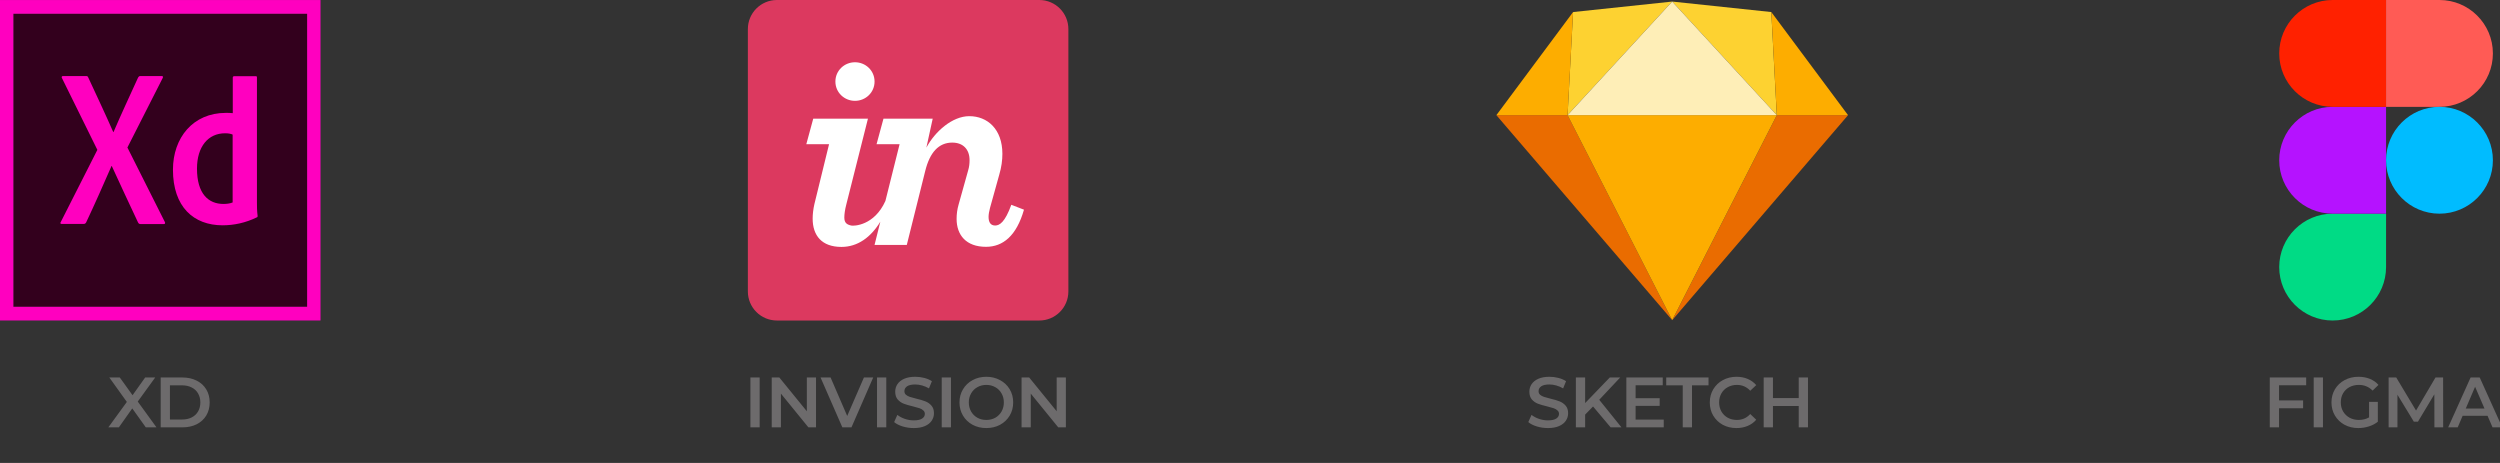 <svg width="351" height="65" viewBox="0 0 351 65" fill="none" xmlns="http://www.w3.org/2000/svg">
<rect x="0" y="0" width="351" height="65" fill="#333333" stroke="none"/>
<g clip-path="url(#clip0)">
<path d="M145.921 0H109.079C106.826 0 105 1.826 105 4.079V40.921C105 43.174 106.826 45 109.079 45H145.921C148.174 45 150 43.174 150 40.921V4.079C150 1.826 148.174 0 145.921 0Z" fill="#DC395F"/>
<path d="M120.039 14.158C121.535 14.158 122.788 12.986 122.788 11.449C122.788 9.914 121.535 8.741 120.039 8.741C118.543 8.741 117.29 9.914 117.29 11.449C117.29 12.986 118.543 14.158 120.039 14.158ZM114.339 28.664C114.178 29.351 114.097 30.093 114.097 30.699C114.097 33.084 115.39 34.668 118.139 34.668C120.419 34.668 122.267 33.314 123.598 31.128L122.786 34.389H127.313L129.9 24.011C130.547 21.383 131.8 20.02 133.701 20.02C135.196 20.02 136.126 20.95 136.126 22.485C136.126 22.93 136.086 23.415 135.924 23.941L134.59 28.711C134.388 29.398 134.307 30.086 134.307 30.732C134.307 32.997 135.641 34.653 138.43 34.653C140.815 34.653 142.715 33.118 143.766 29.439L141.988 28.752C141.098 31.217 140.33 31.662 139.724 31.662C139.117 31.662 138.794 31.259 138.794 30.45C138.794 30.087 138.875 29.683 138.996 29.197L140.29 24.549C140.613 23.458 140.735 22.49 140.735 21.601C140.735 18.125 138.632 16.31 136.086 16.31C133.701 16.31 131.275 18.462 130.062 20.726L130.951 16.662H124.039L123.069 20.241H126.303L124.311 28.215C122.747 31.691 119.874 31.748 119.514 31.667C118.922 31.534 118.543 31.309 118.543 30.54C118.543 30.096 118.624 29.458 118.826 28.689L121.859 16.662H114.178L113.207 20.241H116.401L114.339 28.664Z" fill="white"/>
<path d="M1.875 1.928H43.125V43.073H1.875V1.928Z" fill="#33001D"/>
<path d="M0 0.005V44.996H45V0.005H0ZM1.875 1.928H43.125V43.073H1.875V1.928Z" fill="#FF00BF"/>
<path d="M32.682 18.905C32.4 18.77 32.044 18.713 31.594 18.713C29.232 18.713 27.657 20.578 27.657 23.673C27.657 27.211 29.269 28.634 31.369 28.634C31.819 28.634 32.307 28.576 32.663 28.422V18.905H32.682ZM24.282 23.827C24.282 19.347 27.094 15.848 31.707 15.848C32.1 15.848 32.307 15.848 32.682 15.886V10.887C32.682 10.772 32.775 10.695 32.869 10.695H35.888C36.038 10.695 36.075 10.753 36.075 10.849V28.422C36.075 28.941 36.075 29.595 36.169 30.306C36.169 30.441 36.169 30.46 36.057 30.518C34.482 31.287 32.832 31.633 31.257 31.633C27.188 31.633 24.282 29.057 24.282 23.827ZM17.888 20.712L23.138 31.152C23.232 31.306 23.175 31.46 23.025 31.46H19.763C19.557 31.46 19.463 31.402 19.369 31.21C18.169 28.672 16.95 26.038 15.694 23.308H15.657C14.532 25.884 13.294 28.691 12.094 31.229C12 31.383 11.907 31.441 11.757 31.441H8.644C8.457 31.441 8.438 31.287 8.532 31.172L13.669 21.039L8.7 10.964C8.588 10.81 8.7 10.676 8.832 10.676H12.057C12.244 10.676 12.338 10.714 12.394 10.887C13.575 13.444 14.775 15.963 15.9 18.54H15.938C17.025 16.002 18.225 13.444 19.369 10.926C19.463 10.772 19.519 10.676 19.707 10.676H22.725C22.875 10.676 22.932 10.791 22.838 10.964L17.888 20.712Z" fill="#FF00BF"/>
<path d="M20.47 60L18.57 57.34L16.689 60H15.21L17.809 56.43L15.35 53H16.82L18.61 55.49L20.38 53H21.79L19.34 56.38L21.97 60H20.47ZM22.559 53H25.619C26.365 53 27.029 53.147 27.609 53.44C28.189 53.727 28.639 54.137 28.959 54.67C29.279 55.197 29.439 55.807 29.439 56.5C29.439 57.193 29.279 57.807 28.959 58.34C28.639 58.867 28.189 59.277 27.609 59.57C27.029 59.857 26.365 60 25.619 60H22.559V53ZM25.559 58.9C26.072 58.9 26.522 58.803 26.909 58.61C27.302 58.41 27.602 58.13 27.809 57.77C28.022 57.403 28.129 56.98 28.129 56.5C28.129 56.02 28.022 55.6 27.809 55.24C27.602 54.873 27.302 54.593 26.909 54.4C26.522 54.2 26.072 54.1 25.559 54.1H23.859V58.9H25.559Z" fill="#6D6B6C"/>
<path d="M105.356 53H106.656V60H105.356V53ZM114.569 53V60H113.499L109.639 55.26V60H108.349V53H109.419L113.279 57.74V53H114.569ZM122.596 53L119.546 60H118.266L115.206 53H116.616L118.946 58.4L121.296 53H122.596ZM123.135 53H124.435V60H123.135V53ZM128.298 60.1C127.758 60.1 127.235 60.023 126.728 59.87C126.228 59.717 125.831 59.513 125.538 59.26L125.988 58.25C126.275 58.477 126.625 58.663 127.038 58.81C127.458 58.95 127.878 59.02 128.298 59.02C128.818 59.02 129.205 58.937 129.458 58.77C129.718 58.603 129.848 58.383 129.848 58.11C129.848 57.91 129.775 57.747 129.628 57.62C129.488 57.487 129.308 57.383 129.088 57.31C128.868 57.237 128.568 57.153 128.188 57.06C127.655 56.933 127.221 56.807 126.888 56.68C126.561 56.553 126.278 56.357 126.038 56.09C125.805 55.817 125.688 55.45 125.688 54.99C125.688 54.603 125.791 54.253 125.998 53.94C126.211 53.62 126.528 53.367 126.948 53.18C127.375 52.993 127.895 52.9 128.508 52.9C128.935 52.9 129.355 52.953 129.768 53.06C130.181 53.167 130.538 53.32 130.838 53.52L130.428 54.53C130.121 54.35 129.801 54.213 129.468 54.12C129.135 54.027 128.811 53.98 128.498 53.98C127.985 53.98 127.601 54.067 127.348 54.24C127.101 54.413 126.978 54.643 126.978 54.93C126.978 55.13 127.048 55.293 127.188 55.42C127.335 55.547 127.518 55.647 127.738 55.72C127.958 55.793 128.258 55.877 128.638 55.97C129.158 56.09 129.585 56.217 129.918 56.35C130.251 56.477 130.535 56.673 130.768 56.94C131.008 57.207 131.128 57.567 131.128 58.02C131.128 58.407 131.021 58.757 130.808 59.07C130.601 59.383 130.285 59.633 129.858 59.82C129.431 60.007 128.911 60.1 128.298 60.1ZM132.217 53H133.517V60H132.217V53ZM138.481 60.1C137.767 60.1 137.124 59.947 136.551 59.64C135.977 59.327 135.527 58.897 135.201 58.35C134.874 57.797 134.711 57.18 134.711 56.5C134.711 55.82 134.874 55.207 135.201 54.66C135.527 54.107 135.977 53.677 136.551 53.37C137.124 53.057 137.767 52.9 138.481 52.9C139.194 52.9 139.837 53.057 140.411 53.37C140.984 53.677 141.434 54.103 141.761 54.65C142.087 55.197 142.251 55.813 142.251 56.5C142.251 57.187 142.087 57.803 141.761 58.35C141.434 58.897 140.984 59.327 140.411 59.64C139.837 59.947 139.194 60.1 138.481 60.1ZM138.481 58.96C138.947 58.96 139.367 58.857 139.741 58.65C140.114 58.437 140.407 58.143 140.621 57.77C140.834 57.39 140.941 56.967 140.941 56.5C140.941 56.033 140.834 55.613 140.621 55.24C140.407 54.86 140.114 54.567 139.741 54.36C139.367 54.147 138.947 54.04 138.481 54.04C138.014 54.04 137.594 54.147 137.221 54.36C136.847 54.567 136.554 54.86 136.341 55.24C136.127 55.613 136.021 56.033 136.021 56.5C136.021 56.967 136.127 57.39 136.341 57.77C136.554 58.143 136.847 58.437 137.221 58.65C137.594 58.857 138.014 58.96 138.481 58.96ZM149.648 53V60H148.578L144.718 55.26V60H143.428V53H144.498L148.358 57.74V53H149.648Z" fill="#6D6B6C"/>
<path d="M217.334 60.1C216.794 60.1 216.27 60.023 215.764 59.87C215.264 59.717 214.867 59.513 214.574 59.26L215.024 58.25C215.31 58.477 215.66 58.663 216.074 58.81C216.494 58.95 216.914 59.02 217.334 59.02C217.854 59.02 218.24 58.937 218.494 58.77C218.754 58.603 218.884 58.383 218.884 58.11C218.884 57.91 218.81 57.747 218.664 57.62C218.524 57.487 218.344 57.383 218.124 57.31C217.904 57.237 217.604 57.153 217.224 57.06C216.69 56.933 216.257 56.807 215.924 56.68C215.597 56.553 215.314 56.357 215.074 56.09C214.84 55.817 214.724 55.45 214.724 54.99C214.724 54.603 214.827 54.253 215.034 53.94C215.247 53.62 215.564 53.367 215.984 53.18C216.41 52.993 216.93 52.9 217.544 52.9C217.97 52.9 218.39 52.953 218.804 53.06C219.217 53.167 219.574 53.32 219.874 53.52L219.464 54.53C219.157 54.35 218.837 54.213 218.504 54.12C218.17 54.027 217.847 53.98 217.534 53.98C217.02 53.98 216.637 54.067 216.384 54.24C216.137 54.413 216.014 54.643 216.014 54.93C216.014 55.13 216.084 55.293 216.224 55.42C216.37 55.547 216.554 55.647 216.774 55.72C216.994 55.793 217.294 55.877 217.674 55.97C218.194 56.09 218.62 56.217 218.954 56.35C219.287 56.477 219.57 56.673 219.804 56.94C220.044 57.207 220.164 57.567 220.164 58.02C220.164 58.407 220.057 58.757 219.844 59.07C219.637 59.383 219.32 59.633 218.894 59.82C218.467 60.007 217.947 60.1 217.334 60.1ZM223.663 57.07L222.553 58.21V60H221.253V53H222.553V56.59L226.013 53H227.473L224.533 56.13L227.653 60H226.133L223.663 57.07ZM233.588 58.91V60H228.338V53H233.448V54.09H229.638V55.91H233.018V56.98H229.638V58.91H233.588ZM236.257 54.1H233.937V53H239.877V54.1H237.557V60H236.257V54.1ZM243.795 60.1C243.088 60.1 242.448 59.947 241.875 59.64C241.308 59.327 240.862 58.897 240.535 58.35C240.215 57.803 240.055 57.187 240.055 56.5C240.055 55.813 240.218 55.197 240.545 54.65C240.872 54.103 241.318 53.677 241.885 53.37C242.458 53.057 243.098 52.9 243.805 52.9C244.378 52.9 244.902 53 245.375 53.2C245.848 53.4 246.248 53.69 246.575 54.07L245.735 54.86C245.228 54.313 244.605 54.04 243.865 54.04C243.385 54.04 242.955 54.147 242.575 54.36C242.195 54.567 241.898 54.857 241.685 55.23C241.472 55.603 241.365 56.027 241.365 56.5C241.365 56.973 241.472 57.397 241.685 57.77C241.898 58.143 242.195 58.437 242.575 58.65C242.955 58.857 243.385 58.96 243.865 58.96C244.605 58.96 245.228 58.683 245.735 58.13L246.575 58.93C246.248 59.31 245.845 59.6 245.365 59.8C244.892 60 244.368 60.1 243.795 60.1ZM253.841 53V60H252.541V57H248.921V60H247.621V53H248.921V55.89H252.541V53H253.841Z" fill="#6D6B6C"/>
<path d="M319.977 54.09V56.22H323.357V57.32H319.977V60H318.677V53H323.787V54.09H319.977ZM324.844 53H326.144V60H324.844V53ZM332.617 56.42H333.847V59.21C333.487 59.497 333.067 59.717 332.587 59.87C332.107 60.023 331.614 60.1 331.107 60.1C330.394 60.1 329.751 59.947 329.177 59.64C328.604 59.327 328.154 58.897 327.827 58.35C327.501 57.803 327.337 57.187 327.337 56.5C327.337 55.813 327.501 55.197 327.827 54.65C328.154 54.103 328.604 53.677 329.177 53.37C329.757 53.057 330.407 52.9 331.127 52.9C331.714 52.9 332.247 52.997 332.727 53.19C333.207 53.383 333.611 53.667 333.937 54.04L333.117 54.84C332.584 54.307 331.941 54.04 331.187 54.04C330.694 54.04 330.254 54.143 329.867 54.35C329.487 54.557 329.187 54.847 328.967 55.22C328.754 55.593 328.647 56.02 328.647 56.5C328.647 56.967 328.754 57.387 328.967 57.76C329.187 58.133 329.487 58.427 329.867 58.64C330.254 58.853 330.691 58.96 331.177 58.96C331.724 58.96 332.204 58.84 332.617 58.6V56.42ZM341.792 60L341.782 55.36L339.482 59.2H338.902L336.602 55.42V60H335.362V53H336.432L339.212 57.64L341.942 53H343.012L343.022 60H341.792ZM349.253 58.38H345.753L345.063 60H343.723L346.873 53H348.153L351.313 60H349.953L349.253 58.38ZM348.823 57.36L347.503 54.3L346.193 57.36H348.823Z" fill="#6D6B6C"/>
<path fill-rule="evenodd" clip-rule="evenodd" d="M220.089 16.169L234.776 44.948L210.091 16.169H220.089Z" fill="#EA6C00"/>
<path fill-rule="evenodd" clip-rule="evenodd" d="M249.466 16.169L234.78 44.948L259.465 16.169H249.466Z" fill="#EA6C00"/>
<path fill-rule="evenodd" clip-rule="evenodd" d="M220.089 16.169H249.462L234.775 44.948L220.089 16.169Z" fill="#FDAD00"/>
<path fill-rule="evenodd" clip-rule="evenodd" d="M234.775 0.22L220.862 1.692L220.089 16.169L234.775 0.22Z" fill="#FDD231"/>
<path fill-rule="evenodd" clip-rule="evenodd" d="M234.774 0.22L248.688 1.692L249.461 16.169L234.774 0.22Z" fill="#FDD231"/>
<path fill-rule="evenodd" clip-rule="evenodd" d="M259.464 16.169L248.692 1.692L249.465 16.169H259.464Z" fill="#FDAD00"/>
<path fill-rule="evenodd" clip-rule="evenodd" d="M210.091 16.169L220.862 1.692L220.089 16.169H210.091Z" fill="#FDAD00"/>
<path fill-rule="evenodd" clip-rule="evenodd" d="M234.775 0.22L220.089 16.169H249.462L234.775 0.22Z" fill="#FEEEB7"/>
<path d="M327.503 45C331.643 45 335.003 41.64 335.003 37.5V30H327.503C323.363 30 320.003 33.36 320.003 37.5C320.003 41.64 323.363 45 327.503 45Z" fill="#00DB85"/>
<path d="M320.003 22.5C320.003 18.36 323.363 15 327.503 15H335.003V30H327.503C323.363 30 320.003 26.64 320.003 22.5Z" fill="#B512FF"/>
<path d="M320.003 7.5C320.003 3.36 323.363 0 327.503 0H335.003V15H327.503C323.363 15 320.003 11.64 320.003 7.5Z" fill="#FF2100"/>
<path d="M335.003 0H342.503C346.643 0 350.003 3.36 350.003 7.5C350.003 11.64 346.643 15 342.503 15H335.003V0Z" fill="#FF5B55"/>
<path d="M350.003 22.5C350.003 26.64 346.643 30 342.503 30C338.363 30 335.003 26.64 335.003 22.5C335.003 18.36 338.363 15 342.503 15C346.643 15 350.003 18.36 350.003 22.5Z" fill="#00BCFF"/>
</g>
<defs>
<clipPath id="clip0">
<rect width="351" height="65" fill="white"/>
</clipPath>
</defs>
</svg>

